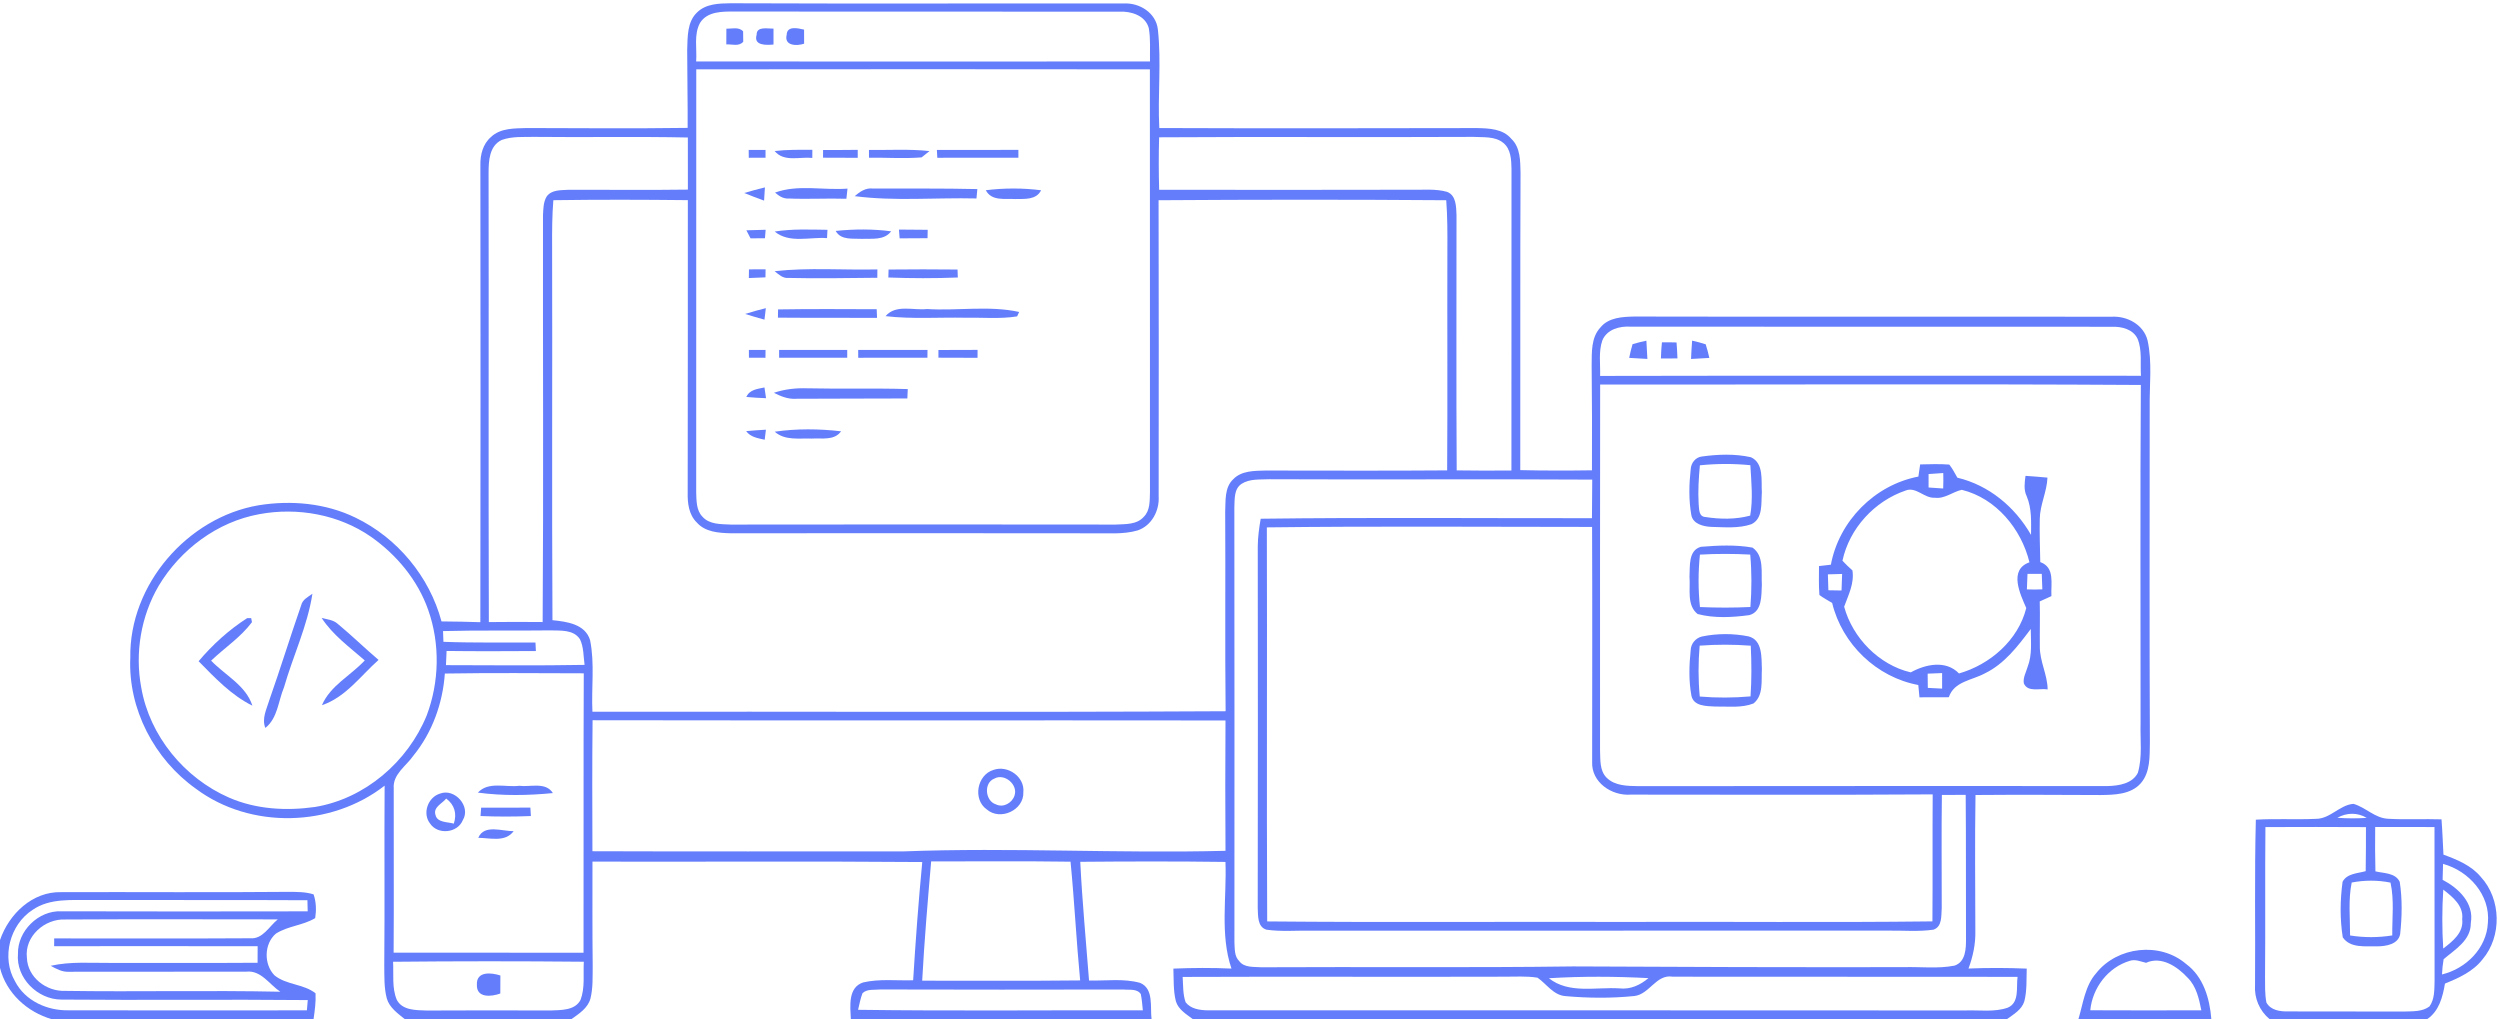 <?xml version="1.0" encoding="UTF-8" ?>
<!DOCTYPE svg PUBLIC "-//W3C//DTD SVG 1.1//EN" "http://www.w3.org/Graphics/SVG/1.1/DTD/svg11.dtd">
<svg width="650pt" height="265pt" viewBox="0 0 650 265" version="1.1" xmlns="http://www.w3.org/2000/svg">
<g id="#fbfbfbff">
</g>
<g id="#637dfbff">
<path fill="#637dfb" opacity="1.00" d=" M 181.27 3.20 C 183.56 0.97 186.94 0.89 189.93 0.85 C 223.98 0.99 258.03 0.86 292.08 0.91 C 296.23 0.63 300.60 3.33 301.05 7.70 C 301.99 16.20 300.97 24.77 301.42 33.29 C 328.96 33.40 356.50 33.35 384.04 33.30 C 387.15 33.37 390.76 33.48 392.93 36.08 C 395.35 38.36 395.26 41.89 395.34 44.95 C 395.22 70.71 395.32 96.47 395.27 122.23 C 401.48 122.38 407.69 122.37 413.91 122.28 C 413.95 113.18 413.93 104.08 413.83 94.97 C 413.88 91.61 413.64 87.76 416.13 85.12 C 418.25 82.53 421.84 82.37 424.92 82.30 C 466.28 82.40 507.65 82.29 549.00 82.35 C 553.04 82.11 557.31 84.37 558.36 88.48 C 559.63 94.22 558.83 100.17 558.92 106.00 C 558.92 135.01 558.83 164.03 558.97 193.05 C 558.89 196.64 559.12 200.74 556.61 203.64 C 553.99 206.61 549.71 206.66 546.07 206.71 C 535.25 206.66 524.44 206.61 513.63 206.70 C 513.44 218.49 513.57 230.28 513.59 242.07 C 513.67 245.41 512.97 248.70 511.81 251.82 C 516.85 251.61 521.90 251.63 526.95 251.84 C 526.85 254.67 527.04 257.57 526.32 260.35 C 525.65 262.54 523.51 263.74 521.77 265.00 L 310.17 265.00 C 308.48 263.71 306.37 262.50 305.73 260.33 C 305.03 257.56 305.19 254.67 305.08 251.84 C 310.11 251.63 315.15 251.60 320.18 251.83 C 317.16 242.90 318.98 233.32 318.62 224.10 C 306.04 223.93 293.46 223.96 280.87 224.07 C 281.37 234.38 282.37 244.65 283.15 254.94 C 287.57 255.04 292.13 254.35 296.44 255.55 C 300.06 257.09 298.99 261.86 299.41 265.00 L 221.22 265.00 C 221.07 261.67 220.40 256.74 224.43 255.43 C 228.68 254.45 233.10 255.00 237.42 254.87 C 238.05 244.61 238.81 234.36 239.79 224.13 C 211.21 223.89 182.62 224.09 154.04 224.02 C 154.05 233.02 153.99 242.02 154.10 251.01 C 154.06 253.88 154.21 256.80 153.52 259.61 C 152.85 262.13 150.51 263.59 148.53 265.00 L 105.27 265.00 C 103.43 263.49 101.24 261.99 100.56 259.57 C 99.83 256.78 99.95 253.87 99.91 251.01 C 100.05 235.43 99.89 219.85 100.00 204.27 C 86.13 215.11 65.13 215.67 50.96 205.09 C 40.13 197.41 33.26 184.32 33.88 170.96 C 33.58 152.03 48.73 134.53 67.24 131.37 C 75.69 130.01 84.63 130.81 92.39 134.57 C 103.28 139.81 111.66 149.88 114.79 161.57 C 118.16 161.60 121.52 161.65 124.89 161.77 C 124.97 122.16 124.93 82.54 124.90 42.92 C 124.85 40.25 125.55 37.43 127.65 35.63 C 130.11 33.26 133.77 33.40 136.94 33.29 C 150.89 33.33 164.84 33.44 178.79 33.25 C 178.83 26.50 178.67 19.74 178.67 12.98 C 178.80 9.63 178.61 5.70 181.27 3.20 M 182.01 5.95 C 180.34 8.99 181.25 12.66 181.00 15.98 C 220.33 16.00 259.66 16.02 299.00 15.98 C 298.94 13.08 299.19 10.15 298.68 7.29 C 297.78 4.02 294.12 2.90 291.08 3.03 C 257.71 2.99 224.33 3.06 190.96 3.00 C 187.83 2.99 183.89 2.93 182.01 5.95 M 181.03 18.03 C 181.00 54.71 181.03 91.40 181.01 128.08 C 181.09 130.22 181.03 132.68 182.63 134.33 C 184.46 136.41 187.46 136.26 189.98 136.39 C 223.32 136.35 256.67 136.34 290.02 136.39 C 292.54 136.25 295.57 136.47 297.40 134.35 C 299.06 132.71 298.91 130.22 298.99 128.07 C 298.96 91.39 299.01 54.71 298.97 18.03 C 259.66 17.98 220.34 17.98 181.03 18.03 M 130.45 36.39 C 127.22 37.89 127.03 41.86 127.03 44.93 C 127.11 83.87 126.97 122.81 127.10 161.74 C 131.76 161.68 136.43 161.69 141.09 161.73 C 141.33 126.46 141.13 91.19 141.18 55.92 C 141.27 54.29 141.26 52.54 142.13 51.10 C 143.43 49.26 145.95 49.48 147.93 49.34 C 158.24 49.31 168.54 49.45 178.85 49.30 C 178.83 44.78 178.83 40.26 178.84 35.75 C 165.56 35.47 152.28 35.74 139.00 35.59 C 136.15 35.65 133.18 35.40 130.45 36.39 M 301.37 35.70 C 301.24 40.25 301.25 44.79 301.38 49.34 C 323.25 49.37 345.12 49.39 366.99 49.33 C 370.07 49.40 373.23 49.03 376.23 49.88 C 378.64 50.79 378.60 53.78 378.69 55.93 C 378.71 78.05 378.60 100.18 378.74 122.30 C 383.48 122.38 388.23 122.37 392.97 122.33 C 393.00 96.19 392.98 70.06 392.99 43.92 C 392.94 41.57 392.86 38.79 390.88 37.17 C 388.70 35.36 385.64 35.75 383.01 35.59 C 355.80 35.73 328.58 35.52 301.37 35.70 M 143.87 52.05 C 143.55 56.02 143.53 60.02 143.55 64.00 C 143.64 96.42 143.46 128.83 143.64 161.25 C 147.35 161.62 152.14 162.24 153.42 166.43 C 154.66 172.54 153.73 178.85 154.03 185.05 C 208.91 184.98 263.78 185.23 318.66 184.92 C 318.47 167.61 318.66 150.31 318.55 133.00 C 318.69 130.14 318.35 126.75 320.64 124.60 C 322.78 122.37 326.10 122.42 328.96 122.34 C 344.73 122.34 360.49 122.43 376.26 122.30 C 376.39 103.20 376.26 84.10 376.32 65.00 C 376.34 60.68 376.35 56.37 376.02 52.06 C 351.09 51.87 326.16 51.89 301.23 52.06 C 301.30 77.72 301.28 103.38 301.25 129.04 C 301.49 132.77 299.44 136.67 295.79 137.91 C 291.97 139.02 287.92 138.59 284.00 138.66 C 252.65 138.61 221.30 138.63 189.95 138.65 C 186.87 138.57 183.35 138.34 181.17 135.85 C 179.08 133.82 178.74 130.81 178.80 128.04 C 178.87 102.71 178.81 77.37 178.84 52.04 C 167.18 51.91 155.52 51.88 143.87 52.05 M 416.62 88.48 C 415.58 91.44 416.13 94.67 416.03 97.74 C 462.90 97.63 509.78 97.72 556.65 97.70 C 556.44 94.52 557.00 91.15 555.79 88.13 C 554.61 85.58 551.63 84.87 549.07 84.96 C 507.35 84.93 465.64 84.98 423.92 84.93 C 421.08 84.76 417.82 85.62 416.62 88.48 M 416.04 99.98 C 415.97 131.67 416.03 163.37 416.01 195.06 C 416.12 197.48 415.85 200.38 417.75 202.23 C 419.92 204.35 423.15 204.35 425.99 204.40 C 466.67 204.33 507.35 204.39 548.03 204.37 C 550.87 204.31 554.42 203.75 555.84 200.94 C 557.07 196.75 556.42 192.30 556.55 188.00 C 556.57 158.69 556.43 129.39 556.62 100.09 C 509.76 99.79 462.90 100.02 416.04 99.98 M 322.82 125.79 C 320.78 127.13 321.04 129.82 320.93 131.93 C 320.99 169.64 320.95 207.35 320.95 245.06 C 321.06 246.70 320.90 248.61 322.19 249.88 C 323.51 251.66 325.99 251.34 327.94 251.49 C 354.96 251.34 381.98 251.64 409.00 251.27 C 437.67 251.43 466.33 251.50 495.00 251.46 C 499.38 251.33 503.85 251.92 508.18 251.06 C 511.09 250.09 511.18 246.60 511.16 244.04 C 511.11 231.58 511.19 219.13 511.08 206.67 C 509.01 206.66 506.95 206.66 504.89 206.68 C 504.75 216.47 504.86 226.27 504.85 236.07 C 504.69 238.02 505.04 240.91 502.71 241.71 C 498.83 242.28 494.90 241.90 491.00 241.96 C 441.00 241.96 391.00 241.95 341.00 241.97 C 337.10 241.90 333.16 242.27 329.29 241.72 C 326.87 241.00 327.12 238.05 327.01 236.07 C 327.07 204.70 327.05 173.32 327.02 141.95 C 327.05 139.57 327.38 137.21 327.78 134.87 C 356.49 134.50 385.20 134.76 413.91 134.73 C 413.94 131.39 413.95 128.05 413.98 124.70 C 385.98 124.52 357.99 124.74 329.99 124.60 C 327.59 124.72 324.92 124.44 322.82 125.79 M 67.44 133.68 C 56.51 135.66 46.91 142.86 41.26 152.31 C 36.65 160.19 35.04 169.76 36.72 178.73 C 38.88 191.33 47.95 202.33 59.60 207.40 C 66.59 210.44 74.45 210.87 81.92 209.81 C 94.89 207.66 106.03 198.06 110.95 186.00 C 114.23 177.30 114.44 167.41 111.35 158.63 C 108.64 150.87 103.15 144.27 96.47 139.57 C 88.12 133.77 77.37 131.84 67.44 133.68 M 329.38 137.12 C 329.49 171.27 329.30 205.42 329.47 239.57 C 360.31 239.86 391.16 239.61 422.00 239.70 C 448.81 239.60 475.63 239.88 502.43 239.56 C 502.52 228.55 502.42 217.55 502.50 206.54 C 476.33 206.71 450.16 206.61 423.99 206.60 C 419.03 206.98 413.72 203.40 413.96 198.07 C 413.96 177.71 414.03 157.35 413.94 137.00 C 385.75 137.00 357.56 136.77 329.38 137.12 M 115.19 164.08 C 115.21 164.78 115.27 166.17 115.29 166.87 C 123.27 167.18 131.25 167.01 139.22 167.05 C 139.25 167.60 139.30 168.71 139.33 169.27 C 131.59 169.31 123.85 169.35 116.11 169.25 C 116.06 170.48 116.01 171.71 115.95 172.94 C 127.96 172.96 139.98 173.09 151.99 172.87 C 151.68 170.64 151.79 168.26 150.79 166.20 C 149.10 163.62 145.70 163.99 143.03 163.90 C 133.75 164.02 124.47 163.83 115.19 164.08 M 115.66 175.12 C 115.12 182.83 112.39 190.45 107.48 196.47 C 105.62 199.18 102.07 201.31 102.37 204.99 C 102.33 219.22 102.45 233.46 102.34 247.69 C 118.80 247.70 135.26 247.68 151.72 247.71 C 151.78 223.49 151.67 199.28 151.78 175.06 C 139.74 175.03 127.70 174.92 115.66 175.12 M 154.07 187.26 C 153.94 198.62 154.00 209.97 154.03 221.32 C 181.02 221.42 208.01 221.35 235.00 221.36 C 262.87 220.30 290.76 221.93 318.63 221.21 C 318.56 209.91 318.55 198.61 318.63 187.32 C 263.77 187.25 208.92 187.36 154.07 187.26 M 242.10 223.97 C 241.21 234.30 240.32 244.63 239.77 254.98 C 253.46 254.95 267.15 255.07 280.84 254.91 C 279.85 244.63 279.35 234.32 278.34 224.04 C 266.26 223.86 254.18 223.98 242.10 223.97 M 102.20 250.06 C 102.38 253.35 101.86 256.85 103.17 259.96 C 104.63 262.75 108.23 262.63 110.93 262.74 C 121.64 262.69 132.36 262.68 143.07 262.73 C 145.78 262.60 149.44 262.79 150.93 260.00 C 152.14 256.84 151.61 253.36 151.79 250.05 C 135.26 249.89 118.73 249.89 102.20 250.06 M 307.49 254.00 C 307.65 256.20 307.51 258.48 308.26 260.59 C 309.61 262.33 311.92 262.64 313.97 262.69 C 379.64 262.71 445.32 262.66 510.99 262.72 C 514.64 262.58 518.46 263.22 521.97 262.01 C 525.15 260.71 524.17 256.69 524.57 253.98 C 494.69 253.92 464.81 254.00 434.93 253.94 C 430.59 253.20 428.90 258.55 424.88 258.97 C 418.96 259.57 412.95 259.52 407.03 258.99 C 403.89 258.77 402.13 255.84 399.76 254.20 C 396.86 253.73 393.91 253.96 390.99 253.94 C 363.16 254.03 335.32 253.88 307.49 254.00 M 402.71 254.34 C 407.96 258.49 414.94 256.58 421.08 256.98 C 423.92 257.31 426.48 256.10 428.60 254.31 C 419.98 253.86 411.32 253.81 402.71 254.34 M 224.25 258.23 C 223.71 259.62 223.45 261.10 223.10 262.55 C 247.78 262.89 272.46 262.62 297.14 262.69 C 296.99 261.26 296.90 259.83 296.60 258.44 C 295.56 256.97 293.59 257.45 292.06 257.27 C 271.02 257.31 249.98 257.33 228.94 257.26 C 227.39 257.43 225.47 257.05 224.25 258.23 Z" />
<path fill="#637dfb" opacity="1.00" d=" M 188.86 7.45 C 190.31 7.51 192.10 6.91 193.21 8.16 C 193.22 8.83 193.23 10.18 193.24 10.85 C 192.13 12.17 190.30 11.46 188.84 11.54 C 188.85 10.52 188.86 8.47 188.86 7.45 Z" />
<path fill="#637dfb" opacity="1.00" d=" M 196.72 9.05 C 196.68 6.73 199.64 7.51 201.11 7.43 C 201.11 8.47 201.11 10.54 201.11 11.58 C 199.27 11.74 195.87 11.92 196.72 9.05 Z" />
<path fill="#637dfb" opacity="1.00" d=" M 204.54 9.03 C 204.61 6.62 207.52 7.35 209.06 7.70 C 209.06 8.61 209.07 10.44 209.07 11.36 C 207.18 12.00 203.80 11.96 204.54 9.03 Z" />
<path fill="#637dfb" opacity="1.00" d=" M 194.66 38.98 C 196.12 38.99 197.58 38.99 199.04 38.99 C 199.04 39.49 199.04 40.50 199.04 41.01 C 197.58 41.01 196.13 41.01 194.68 41.02 C 194.68 40.51 194.67 39.49 194.66 38.98 Z" />
<path fill="#637dfb" opacity="1.00" d=" M 201.41 39.27 C 204.66 38.88 207.94 38.95 211.21 38.95 C 211.21 39.48 211.20 40.53 211.20 41.06 C 207.92 40.71 203.83 42.21 201.41 39.27 Z" />
<path fill="#637dfb" opacity="1.00" d=" M 214.00 39.00 C 217.00 39.00 220.01 39.00 223.01 38.96 C 223.01 39.48 223.01 40.51 223.01 41.03 C 220.00 41.00 217.00 40.99 213.99 41.00 C 214.00 40.50 214.00 39.50 214.00 39.00 Z" />
<path fill="#637dfb" opacity="1.00" d=" M 225.93 38.98 C 231.17 39.06 236.44 38.70 241.67 39.28 C 241.15 39.69 240.12 40.51 239.61 40.92 C 235.06 41.29 230.49 40.94 225.94 41.01 C 225.93 40.50 225.93 39.49 225.93 38.98 Z" />
<path fill="#637dfb" opacity="1.00" d=" M 243.59 38.99 C 250.65 38.96 257.72 38.98 264.78 38.97 C 264.78 39.48 264.78 40.50 264.78 41.01 C 257.75 41.02 250.73 41.03 243.70 41.02 C 243.67 40.51 243.62 39.49 243.59 38.99 Z" />
<path fill="#637dfb" opacity="1.00" d=" M 193.49 50.18 C 195.27 49.65 197.07 49.16 198.88 48.72 C 198.82 49.58 198.71 51.30 198.66 52.16 C 196.92 51.52 195.20 50.88 193.49 50.18 Z" />
<path fill="#637dfb" opacity="1.00" d=" M 201.51 50.07 C 207.53 47.89 214.09 49.52 220.35 49.04 C 220.28 49.70 220.13 51.02 220.06 51.68 C 215.06 51.52 210.06 51.83 205.06 51.61 C 203.67 51.72 202.50 50.95 201.51 50.07 Z" />
<path fill="#637dfb" opacity="1.00" d=" M 222.21 51.00 C 223.54 49.86 225.07 48.79 226.93 49.02 C 235.99 49.05 245.05 48.95 254.11 49.16 C 254.05 49.77 253.94 50.99 253.88 51.60 C 243.33 51.34 232.70 52.36 222.21 51.00 Z" />
<path fill="#637dfb" opacity="1.00" d=" M 256.31 49.46 C 261.08 48.87 265.92 48.86 270.69 49.47 C 269.40 52.04 266.43 51.69 264.01 51.75 C 261.31 51.59 257.81 52.35 256.31 49.46 Z" />
<path fill="#637dfb" opacity="1.00" d=" M 194.06 59.88 C 195.73 59.82 197.40 59.78 199.07 59.74 C 199.02 60.29 198.93 61.39 198.89 61.94 C 197.64 61.95 196.39 61.96 195.14 61.97 C 194.87 61.45 194.33 60.40 194.06 59.88 Z" />
<path fill="#637dfb" opacity="1.00" d=" M 201.42 60.20 C 205.96 59.48 210.56 59.69 215.14 59.75 C 215.11 60.29 215.06 61.37 215.03 61.91 C 210.52 61.57 205.22 63.36 201.42 60.20 Z" />
<path fill="#637dfb" opacity="1.00" d=" M 217.28 60.04 C 222.07 59.55 226.92 59.51 231.70 60.14 C 229.86 62.58 226.64 61.98 223.99 62.10 C 221.65 61.96 218.63 62.50 217.28 60.04 Z" />
<path fill="#637dfb" opacity="1.00" d=" M 233.73 59.69 C 236.21 59.71 238.70 59.73 241.20 59.75 C 241.19 60.30 241.17 61.38 241.16 61.93 C 238.73 61.94 236.31 61.96 233.90 61.97 C 233.85 61.40 233.77 60.26 233.73 59.69 Z" />
<path fill="#637dfb" opacity="1.00" d=" M 194.73 70.04 C 196.17 70.03 197.61 70.03 199.05 70.02 C 199.04 70.54 199.03 71.59 199.02 72.11 C 197.58 72.17 196.14 72.23 194.70 72.29 C 194.71 71.72 194.73 70.60 194.73 70.04 Z" />
<path fill="#637dfb" opacity="1.00" d=" M 201.40 70.51 C 210.27 69.52 219.22 70.26 228.12 70.05 C 228.12 70.59 228.11 71.68 228.10 72.22 C 220.40 72.28 212.69 72.45 204.99 72.26 C 203.51 72.41 202.46 71.34 201.40 70.51 Z" />
<path fill="#637dfb" opacity="1.00" d=" M 231.03 70.08 C 237.00 70.01 242.98 70.02 248.96 70.08 C 248.98 70.60 249.01 71.63 249.03 72.15 C 243.01 72.39 236.98 72.38 230.97 72.15 C 230.98 71.63 231.01 70.59 231.03 70.08 Z" />
<path fill="#637dfb" opacity="1.00" d=" M 202.30 80.45 C 210.85 80.31 219.39 80.37 227.94 80.40 C 227.96 80.96 228.01 82.09 228.03 82.65 C 219.44 82.59 210.85 82.67 202.26 82.59 C 202.27 82.06 202.29 80.98 202.30 80.45 Z" />
<path fill="#637dfb" opacity="1.00" d=" M 230.24 82.20 C 232.91 79.06 237.45 80.75 241.01 80.35 C 248.97 80.86 257.16 79.39 264.98 81.11 L 264.45 82.26 C 260.01 82.98 255.48 82.52 251.00 82.61 C 244.08 82.47 237.13 83.00 230.24 82.20 Z" />
<path fill="#637dfb" opacity="1.00" d=" M 193.74 81.63 C 195.51 81.06 197.31 80.57 199.12 80.12 C 199.03 80.87 198.85 82.37 198.76 83.11 C 197.08 82.63 195.40 82.17 193.74 81.63 Z" />
<path fill="#637dfb" opacity="1.00" d=" M 424.47 89.48 C 425.65 89.13 426.85 88.83 428.06 88.58 C 428.15 90.16 428.24 91.74 428.32 93.32 C 426.73 93.25 425.16 93.15 423.59 93.05 C 423.82 91.84 424.12 90.65 424.47 89.48 Z" />
<path fill="#637dfb" opacity="1.00" d=" M 432.10 89.01 C 433.36 88.99 434.63 89.00 435.90 89.04 C 436.01 90.42 436.09 91.80 436.14 93.19 C 434.70 93.20 433.27 93.20 431.84 93.20 C 431.87 91.80 431.96 90.40 432.10 89.01 Z" />
<path fill="#637dfb" opacity="1.00" d=" M 439.95 88.57 C 441.14 88.83 442.32 89.14 443.48 89.52 C 443.85 90.68 444.17 91.87 444.43 93.06 C 442.84 93.17 441.25 93.25 439.67 93.33 C 439.74 91.74 439.83 90.15 439.95 88.57 Z" />
<path fill="#637dfb" opacity="1.00" d=" M 194.71 90.99 C 196.15 90.99 197.59 90.99 199.04 90.99 C 199.03 91.50 199.03 92.51 199.02 93.02 C 197.59 93.02 196.15 93.01 194.72 93.01 C 194.72 92.51 194.71 91.49 194.71 90.99 Z" />
<path fill="#637dfb" opacity="1.00" d=" M 202.57 90.99 C 208.47 90.97 214.38 90.97 220.28 90.99 C 220.28 91.50 220.28 92.51 220.28 93.01 C 214.38 93.03 208.47 93.03 202.57 93.01 C 202.57 92.51 202.57 91.49 202.57 90.99 Z" />
<path fill="#637dfb" opacity="1.00" d=" M 223.13 90.98 C 229.14 90.98 235.14 90.97 241.15 90.99 C 241.14 91.50 241.14 92.51 241.13 93.01 C 235.13 93.03 229.14 93.02 223.14 93.02 C 223.14 92.51 223.13 91.49 223.13 90.98 Z" />
<path fill="#637dfb" opacity="1.00" d=" M 243.99 91.00 C 247.38 90.99 250.78 90.98 254.17 90.97 C 254.17 91.48 254.16 92.51 254.16 93.03 C 250.77 93.02 247.38 93.01 243.99 93.00 C 243.99 92.50 243.99 91.50 243.99 91.00 Z" />
<path fill="#637dfb" opacity="1.00" d=" M 194.05 103.21 C 194.89 101.28 196.96 101.13 198.76 100.74 C 198.86 101.44 199.07 102.84 199.17 103.53 C 197.46 103.47 195.75 103.37 194.05 103.21 Z" />
<path fill="#637dfb" opacity="1.00" d=" M 201.21 102.13 C 204.04 101.16 207.02 100.86 209.99 100.96 C 218.67 101.16 227.34 100.89 236.02 101.16 C 235.99 101.77 235.94 102.99 235.91 103.60 C 226.24 103.66 216.58 103.61 206.91 103.68 C 204.87 103.81 202.98 103.03 201.21 102.13 Z" />
<path fill="#637dfb" opacity="1.00" d=" M 194.00 112.09 C 195.71 111.94 197.42 111.81 199.14 111.72 C 199.06 112.38 198.90 113.68 198.82 114.33 C 197.06 113.93 195.13 113.67 194.00 112.09 Z" />
<path fill="#637dfb" opacity="1.00" d=" M 201.43 112.24 C 207.13 111.42 212.96 111.47 218.68 112.14 C 216.89 114.64 213.63 113.85 211.01 114.03 C 207.76 113.90 204.08 114.61 201.43 112.24 Z" />
<path fill="#637dfb" opacity="1.00" d=" M 442.50 118.69 C 446.69 118.11 451.09 117.95 455.24 118.88 C 458.65 120.43 457.89 124.96 458.08 128.02 C 457.87 130.83 458.43 134.85 455.35 136.30 C 452.02 137.44 448.40 137.07 444.95 136.99 C 442.90 136.90 440.17 136.26 439.74 133.90 C 439.05 129.99 439.15 125.96 439.58 122.03 C 439.66 120.39 440.82 118.88 442.50 118.69 M 441.97 120.98 C 441.67 124.32 441.44 127.67 441.65 131.03 C 441.80 132.34 441.61 134.35 443.46 134.43 C 447.27 135.03 451.30 135.07 455.05 134.06 C 455.82 129.74 455.34 125.31 455.09 120.95 C 450.73 120.52 446.33 120.53 441.97 120.98 Z" />
<path fill="#637dfb" opacity="1.00" d=" M 499.24 120.75 C 501.76 120.69 504.29 120.60 506.81 120.79 C 507.65 121.83 508.25 123.04 508.92 124.20 C 517.14 126.16 523.91 131.81 528.07 139.08 C 528.09 135.70 528.29 132.20 526.94 129.02 C 526.12 127.34 526.41 125.49 526.63 123.72 C 528.53 123.85 530.43 124.00 532.34 124.18 C 532.20 127.87 530.39 131.23 530.34 134.92 C 530.26 138.66 530.40 142.40 530.47 146.14 C 534.36 147.54 533.19 151.76 533.37 154.99 C 532.35 155.45 531.34 155.91 530.33 156.37 C 530.45 160.27 530.30 164.17 530.36 168.07 C 530.30 171.92 532.34 175.40 532.39 179.25 C 530.33 178.88 527.23 180.09 526.19 177.66 C 525.95 176.15 526.79 174.77 527.19 173.36 C 528.41 170.23 528.01 166.81 528.00 163.53 C 524.67 167.96 521.17 172.61 516.05 175.08 C 512.73 176.89 508.07 177.14 506.69 181.28 C 504.14 181.27 501.60 181.28 499.06 181.30 C 498.98 180.50 498.84 178.90 498.76 178.10 C 487.91 176.09 478.94 167.47 476.36 156.76 C 475.24 156.10 474.09 155.48 473.05 154.70 C 472.84 152.20 472.94 149.69 472.94 147.18 C 473.71 147.09 475.26 146.91 476.03 146.82 C 478.15 135.45 487.41 126.09 498.78 123.91 C 498.90 123.12 499.13 121.54 499.24 120.75 M 501.43 123.25 C 501.43 124.41 501.43 125.58 501.43 126.75 C 502.69 126.84 503.96 126.93 505.23 127.01 C 505.28 125.67 505.29 124.33 505.25 122.99 C 503.97 123.07 502.70 123.16 501.43 123.25 M 495.46 127.54 C 487.37 130.29 480.83 137.39 479.04 145.79 C 479.86 146.67 480.72 147.51 481.63 148.30 C 482.16 151.71 480.57 154.71 479.48 157.74 C 481.67 165.85 488.56 172.90 496.80 174.82 C 500.63 172.69 505.93 171.56 509.34 175.10 C 517.46 172.77 524.74 166.43 526.83 158.09 C 525.22 154.41 522.20 148.13 527.66 146.20 C 525.54 137.49 518.96 129.53 510.06 127.35 C 507.66 127.88 505.61 129.77 503.02 129.41 C 500.30 129.59 498.17 126.45 495.46 127.54 M 475.25 149.33 C 475.28 150.71 475.32 152.09 475.38 153.47 C 476.51 153.49 477.65 153.51 478.80 153.53 C 478.86 152.10 478.91 150.66 478.95 149.23 C 477.71 149.26 476.48 149.29 475.25 149.33 M 527.15 149.21 C 527.09 150.55 527.04 151.90 526.99 153.24 C 528.32 153.30 529.66 153.30 531.01 153.23 C 530.95 151.89 530.90 150.54 530.86 149.20 C 529.61 149.20 528.38 149.21 527.15 149.21 M 501.19 175.15 C 501.20 176.38 501.22 177.62 501.23 178.85 C 502.47 178.91 503.70 178.98 504.95 179.04 C 504.94 177.69 504.94 176.34 504.95 175.00 C 503.69 175.04 502.44 175.10 501.19 175.15 Z" />
<path fill="#637dfb" opacity="1.00" d=" M 442.22 142.17 C 446.66 141.81 451.24 141.59 455.64 142.37 C 458.72 144.50 457.88 148.82 458.08 152.05 C 457.94 154.81 458.21 159.01 454.83 159.93 C 450.41 160.53 445.74 160.79 441.39 159.65 C 438.49 157.37 439.54 153.17 439.27 149.97 C 439.43 147.28 438.89 143.13 442.22 142.17 M 441.98 144.20 C 441.52 148.73 441.51 153.30 441.99 157.83 C 446.36 158.03 450.74 158.03 455.11 157.82 C 455.45 153.28 455.47 148.72 455.06 144.19 C 450.70 143.96 446.33 143.95 441.98 144.20 Z" />
<path fill="#637dfb" opacity="1.00" d=" M 78.30 157.39 C 78.64 155.89 80.08 155.20 81.23 154.38 C 79.93 162.78 76.18 170.55 73.85 178.68 C 72.35 182.23 72.21 186.73 68.99 189.26 C 68.00 186.83 69.33 184.39 70.01 182.07 C 72.89 173.89 75.45 165.59 78.30 157.39 Z" />
<path fill="#637dfb" opacity="1.00" d=" M 51.64 171.92 C 55.25 167.63 59.55 163.73 64.27 160.71 L 65.31 160.72 L 65.51 161.76 C 62.59 165.69 58.41 168.42 54.89 171.77 C 58.53 175.58 63.93 178.19 65.62 183.47 C 60.15 180.78 55.86 176.21 51.64 171.92 Z" />
<path fill="#637dfb" opacity="1.00" d=" M 83.62 160.66 C 85.06 161.05 86.66 161.15 87.82 162.21 C 91.45 165.22 94.84 168.52 98.42 171.58 C 93.76 175.73 89.82 181.31 83.70 183.35 C 85.90 178.24 91.19 175.64 94.84 171.71 C 90.88 168.26 86.52 165.11 83.62 160.66 Z" />
<path fill="#637dfb" opacity="1.00" d=" M 442.46 165.50 C 446.43 164.67 450.65 164.66 454.62 165.46 C 458.32 166.42 457.96 170.99 458.09 173.98 C 457.91 176.97 458.56 180.79 455.91 182.90 C 452.75 184.14 449.24 183.64 445.92 183.70 C 443.70 183.58 440.35 183.65 439.77 180.89 C 439.05 176.99 439.17 172.96 439.58 169.04 C 439.63 167.36 440.85 165.92 442.46 165.50 M 441.91 167.87 C 441.53 172.27 441.52 176.70 441.94 181.10 C 446.33 181.47 450.74 181.45 455.14 181.06 C 455.44 176.67 455.41 172.27 455.20 167.88 C 450.77 167.54 446.33 167.54 441.91 167.87 Z" />
<path fill="#637dfb" opacity="1.00" d=" M 258.32 200.17 C 262.01 198.87 266.46 201.96 266.07 205.96 C 266.28 210.64 260.05 213.49 256.56 210.45 C 252.85 207.83 254.03 201.45 258.32 200.17 M 258.50 202.45 C 255.69 203.56 256.15 208.30 258.96 209.14 C 260.87 210.10 263.21 208.73 263.79 206.80 C 264.72 203.97 261.12 200.94 258.50 202.45 Z" />
<path fill="#637dfb" opacity="1.00" d=" M 124.25 206.08 C 127.00 203.10 131.45 204.76 135.00 204.31 C 137.91 204.68 141.88 203.22 143.75 206.20 C 137.28 206.84 130.70 206.94 124.25 206.08 Z" />
<path fill="#637dfb" opacity="1.00" d=" M 114.39 206.34 C 118.22 204.85 122.53 209.69 120.32 213.26 C 118.96 216.62 113.82 217.12 111.82 214.12 C 109.75 211.50 111.25 207.29 114.39 206.34 M 113.21 211.82 C 113.63 213.94 116.38 213.66 117.99 214.15 C 118.85 211.59 118.19 209.24 116.01 207.62 C 115.00 208.92 112.62 209.83 113.21 211.82 Z" />
<path fill="#637dfb" opacity="1.00" d=" M 602.07 212.90 C 605.81 212.96 608.30 209.27 611.90 209.00 C 615.08 209.91 617.50 212.74 620.92 212.88 C 625.54 213.15 630.17 212.88 634.79 213.03 C 635.03 216.08 635.13 219.15 635.30 222.21 C 638.84 223.50 642.51 225.00 645.00 227.98 C 650.33 233.76 650.54 243.45 645.45 249.44 C 643.01 252.60 639.28 254.27 635.69 255.73 C 635.10 259.22 634.16 262.91 631.03 265.00 L 590.12 265.00 C 587.45 262.79 586.07 259.50 586.31 256.06 C 586.42 241.75 586.15 227.43 586.52 213.12 C 591.70 212.80 596.89 213.15 602.07 212.90 M 607.70 212.63 C 610.24 212.81 612.80 212.82 615.35 212.65 C 612.91 211.20 610.15 211.26 607.70 212.63 M 589.01 215.04 C 588.88 228.03 589.03 241.02 588.91 254.01 C 588.93 256.23 588.84 258.47 589.27 260.67 C 590.40 262.68 592.82 263.02 594.92 262.97 C 604.96 263.01 615.01 262.97 625.06 263.00 C 627.29 262.92 629.78 263.09 631.67 261.67 C 633.04 259.76 632.92 257.29 632.99 255.06 C 632.97 241.72 632.98 228.37 632.97 215.03 C 627.83 215.02 622.69 215.02 617.55 215.02 C 617.51 218.86 617.51 222.71 617.61 226.55 C 619.78 227.09 622.78 226.89 623.93 229.27 C 624.62 233.74 624.53 238.36 624.04 242.86 C 623.56 245.54 620.32 246.04 618.06 246.05 C 615.05 245.97 611.07 246.59 609.12 243.71 C 608.36 238.96 608.42 234.02 609.07 229.26 C 610.22 227.07 612.99 227.10 615.08 226.50 C 615.14 222.68 615.15 218.87 615.15 215.05 C 606.43 214.99 597.72 215.01 589.01 215.04 M 635.19 224.61 C 635.14 225.99 635.10 227.37 635.08 228.75 C 639.24 230.93 643.32 234.81 642.41 239.98 C 642.46 244.49 638.34 246.83 635.34 249.39 C 635.12 250.70 634.97 252.02 634.92 253.36 C 641.15 251.85 646.51 246.57 646.85 239.97 C 647.56 232.74 641.91 226.43 635.19 224.61 M 611.44 229.46 C 610.52 233.98 611.03 238.64 611.02 243.22 C 614.65 243.80 618.35 243.80 621.99 243.21 C 621.94 238.64 622.53 233.98 621.53 229.48 C 618.21 228.80 614.75 228.82 611.44 229.46 M 635.25 231.30 C 634.92 236.40 634.92 241.52 635.24 246.62 C 637.68 244.75 640.60 242.48 640.17 239.00 C 640.59 235.50 637.69 233.20 635.25 231.30 Z" />
<path fill="#637dfb" opacity="1.00" d=" M 125.10 210.00 C 129.37 210.00 133.63 210.00 137.90 209.98 C 137.93 210.53 138.00 211.62 138.03 212.17 C 133.67 212.35 129.30 212.35 124.94 212.17 C 124.98 211.63 125.06 210.55 125.10 210.00 Z" />
<path fill="#637dfb" opacity="1.00" d=" M 124.35 217.83 C 125.89 214.21 130.57 216.16 133.55 216.10 C 131.36 219.06 127.46 217.86 124.35 217.83 Z" />
<path fill="#637dfb" opacity="1.00" d=" M 0.00 244.43 C 2.31 237.66 8.41 231.76 15.93 231.96 C 35.63 231.89 55.34 232.07 75.05 231.88 C 77.22 231.90 79.44 231.87 81.53 232.54 C 82.22 234.51 82.27 236.66 81.95 238.71 C 78.78 240.62 74.87 240.74 71.75 242.73 C 68.63 245.36 68.55 250.73 71.38 253.60 C 74.47 256.11 78.93 255.79 82.04 258.26 C 82.16 260.52 81.84 262.77 81.52 265.00 L 13.49 265.00 C 7.07 263.14 1.66 258.24 0.00 251.65 L 0.00 244.43 M 8.48 236.56 C 2.53 240.42 0.30 248.98 3.92 255.16 C 6.55 260.26 12.34 262.82 17.91 262.68 C 38.53 262.74 59.16 262.70 79.79 262.69 C 79.84 262.02 79.96 260.69 80.02 260.02 C 58.66 259.81 37.30 260.08 15.95 259.89 C 9.77 259.88 4.12 254.28 4.67 248.00 C 4.53 242.07 10.01 236.66 15.95 236.94 C 37.30 237.00 58.65 236.99 80.00 236.95 C 79.98 236.23 79.95 234.78 79.93 234.06 C 61.29 233.96 42.65 234.05 24.01 234.00 C 18.79 234.08 13.03 233.43 8.48 236.56 M 6.99 248.98 C 7.15 254.10 12.04 257.84 16.98 257.63 C 35.60 257.91 54.25 257.45 72.87 257.85 C 70.03 255.96 67.89 252.22 64.06 252.63 C 48.70 252.62 33.33 252.66 17.97 252.66 C 16.21 252.78 14.67 251.92 13.17 251.11 C 18.37 249.93 23.72 250.41 29.00 250.36 C 41.66 250.34 54.32 250.41 66.97 250.32 C 66.98 248.88 66.98 247.45 66.99 246.02 C 49.35 245.98 31.72 246.00 14.08 246.01 C 14.09 245.50 14.09 244.49 14.09 243.99 C 31.07 243.98 48.05 244.06 65.03 243.95 C 68.33 244.24 69.97 240.83 72.23 239.04 C 53.82 239.03 35.41 238.96 17.01 239.07 C 11.65 238.80 6.36 243.43 6.99 248.98 Z" />
<path fill="#637dfb" opacity="1.00" d=" M 545.02 253.01 C 550.50 246.08 561.62 244.82 568.37 250.62 C 572.91 253.96 574.53 259.63 574.95 265.00 L 540.38 265.00 C 541.62 260.92 542.08 256.34 545.02 253.01 M 553.73 249.82 C 548.07 251.51 544.04 256.85 543.47 262.67 C 553.10 262.72 562.73 262.71 572.35 262.68 C 571.74 259.67 571.06 256.46 568.80 254.22 C 566.13 251.33 562.00 248.51 557.97 250.33 C 556.58 250.01 555.15 249.33 553.73 249.82 Z" />
<path fill="#637dfb" opacity="1.00" d=" M 123.99 256.00 C 123.84 252.45 127.77 252.86 130.10 253.63 C 130.08 255.19 130.08 256.75 130.08 258.31 C 127.77 259.17 123.84 259.55 123.99 256.00 Z" />
</g>
</svg>
